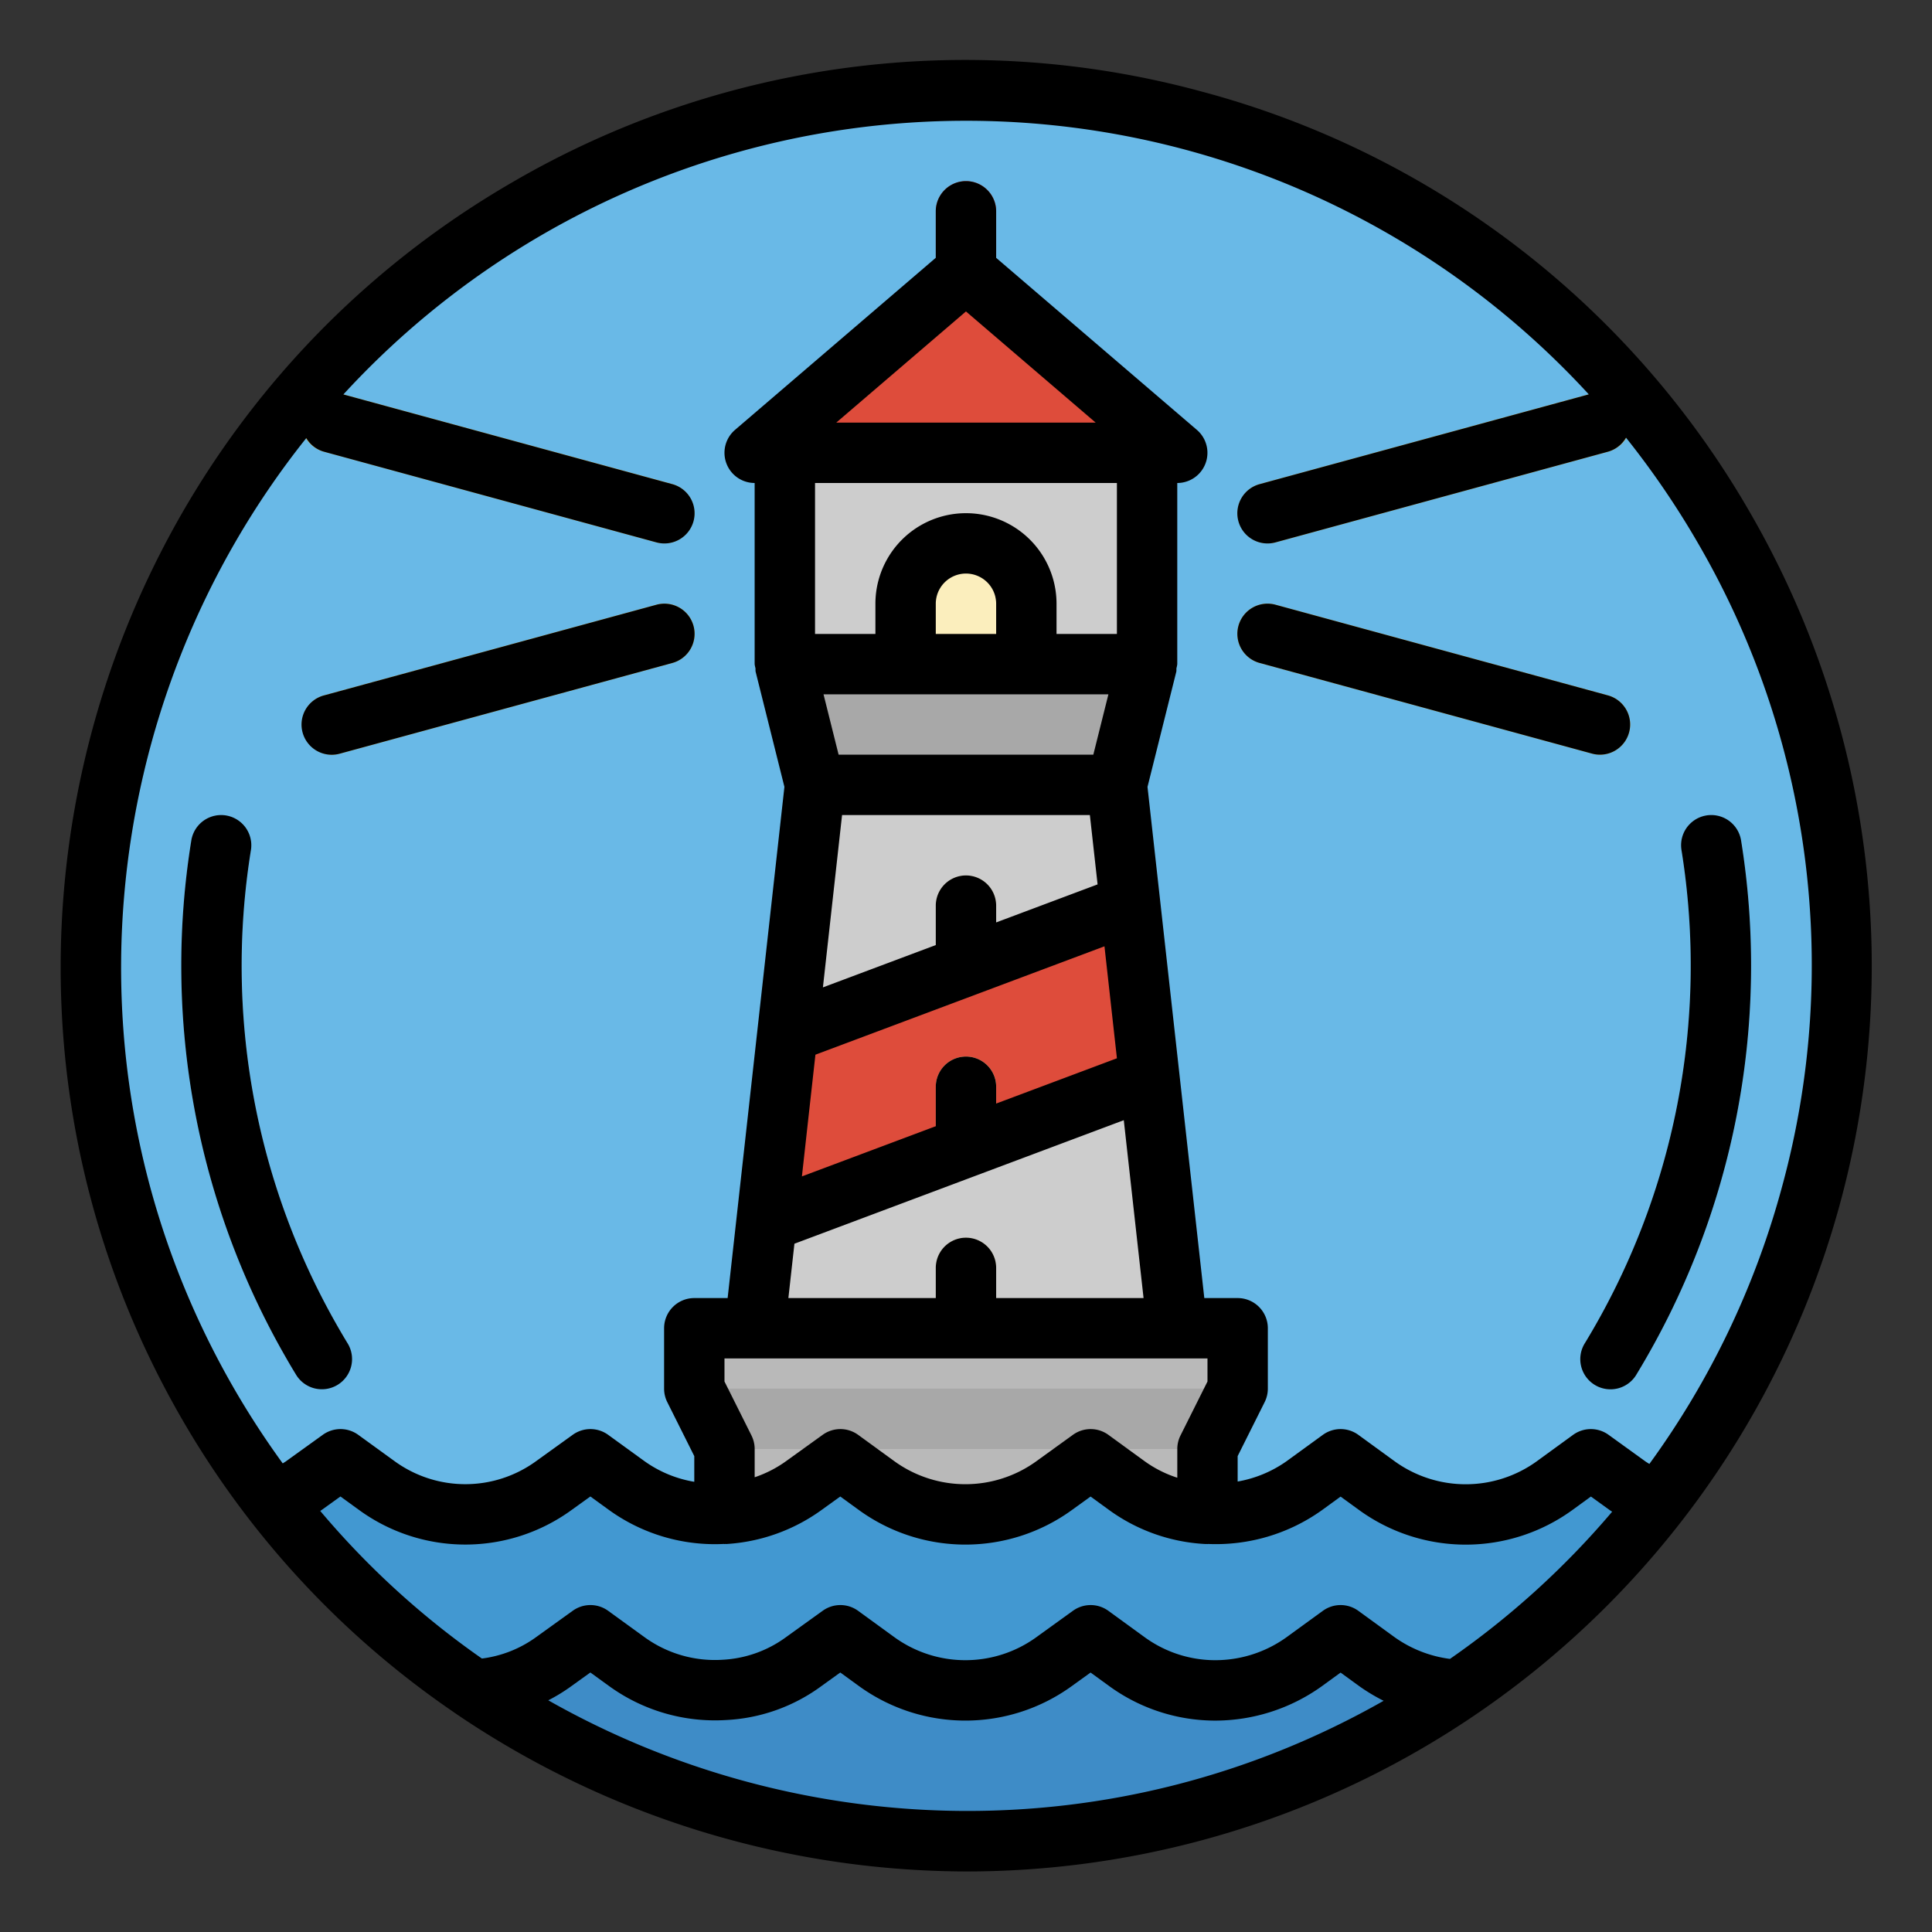 <svg height="512" viewBox="0 0 512 512" width="512" xmlns="http://www.w3.org/2000/svg"><rect x="0" y="0" width="512" height="512" fill="#333333" stroke="none"/><g id="filled_outline" data-name="filled outline"><circle cx="256.037" cy="255.997" fill="#69b9e7" r="232"/><path d="m85.209 368a7.985 7.985 0 0 1 -6.836-3.836q-1.266-2.069-2.477-4.184a208.387 208.387 0 0 1 -25.187-137.27 8 8 0 0 1 15.8 2.571 192.325 192.325 0 0 0 23.254 126.719c.75 1.3 1.5 2.574 2.266 3.836a8 8 0 0 1 -6.82 12.164z" fill="#74cdff"/><path d="m426.905 368a8 8 0 0 1 -6.828-12.153 192.487 192.487 0 0 0 25.539-130.57 8 8 0 1 1 15.8-2.555 208.514 208.514 0 0 1 -27.665 141.43 7.99 7.99 0 0 1 -6.846 3.848z" fill="#74cdff"/><path d="m199.998 351.996v8h112v-8l-16-144.001v-32h8v-56l-8-8h-80l-8 8v56h8v32z" fill="#cdcdcd"/><path d="m203.128 323.822 101.51-38.067-5.12-46.079-90.824 34.059z" fill="#de4c3b"/><path d="m256 328a8 8 0 0 0 -8 8v16h16v-16a8 8 0 0 0 -8-8z" fill="#fbeebd"/><path d="m264 288a8 8 0 0 0 -16 0v16a7.907 7.907 0 0 0 .563 2.79l15.437-5.79z" fill="#fbeebd"/><path d="m264 240a8 8 0 0 0 -16 0v16a7.9 7.9 0 0 0 .563 2.789l15.437-5.789z" fill="#fbeebd"/><g fill="#fdb62f"><path d="m176.006 144a8.024 8.024 0 0 1 -2.11-.285l-88-24a8 8 0 1 1 4.2-15.438l88 24a8 8 0 0 1 -2.09 15.723z"/><path d="m87.99 200a8 8 0 0 1 -2.09-15.723l88-24a8 8 0 1 1 4.2 15.438l-88 24a8.011 8.011 0 0 1 -2.11.285z"/><path d="m335.99 144a8 8 0 0 1 -2.093-15.723l88-24a8 8 0 1 1 4.2 15.438l-88 24a8.013 8.013 0 0 1 -2.107.285z"/><path d="m424.006 200a8.011 8.011 0 0 1 -2.109-.285l-88-24a8 8 0 1 1 4.2-15.438l88 24a8 8 0 0 1 -2.091 15.723z"/></g><path d="m295.998 207.995h-80l-8-32h96z" fill="#a8a8a8"/><path d="m272 176h-32v-16a16 16 0 0 1 16-16 16 16 0 0 1 16 16z" fill="#a8a8a8"/><path d="m252 144.561a15.962 15.962 0 0 0 -12 15.439v16h24v-16a15.962 15.962 0 0 0 -12-15.439z" fill="#fbeebd"/><path d="m312 120-48-41.148v-22.852a8 8 0 0 0 -16 0v22.852l-48 41.148z" fill="#de4c3b"/><path d="m319.998 479.022v-95.026l8-16v-16h-144v16l8 16v94.924z" fill="#b9b9b9"/><path d="m421.607 386.714-9.716 7.03a40 40 0 0 1 -46.906-.01l-9.695-7.02-9.68 7.011a40 40 0 0 1 -46.92 0l-9.69-7.011-9.691 7.016a40 40 0 0 1 -46.915 0l-9.691-7.016-9.664 7a40 40 0 0 1 -46.937-.006l-9.651-6.994-9.664 7a40 40 0 0 1 -46.94-.01l-9.64-6.989-9.64 6.985a39.749 39.749 0 0 1 -7.919 4.334c69.9 90.482 197.628 117.634 299.389 58.882a231.25 231.25 0 0 0 67.363-58.773 39.757 39.757 0 0 1 -8.036-4.373z" fill="#4298d1"/><path d="m372.037 456.916c4.957-2.863 9.716-5.932 14.379-9.1a39.812 39.812 0 0 1 -21.431-7.445l-9.695-7.02-9.68 7.011a40 40 0 0 1 -46.92 0l-9.69-7.007-9.691 7.016a40 40 0 0 1 -46.915 0l-9.691-7.016-9.664 7a40 40 0 0 1 -46.937-.006l-9.651-6.994-9.664 7a39.814 39.814 0 0 1 -21.365 7.442 232.013 232.013 0 0 0 246.615 9.119z" fill="#3e8cc7"/><path d="m327.995 367.996h-143.997l8 16h128l7.997-15.995z" fill="#a8a8a8"/><path d="m318.148 24.18a238.429 238.429 0 0 0 -182.117 23.976c-114.609 66.168-154.015 213.244-87.851 327.844a238.414 238.414 0 0 0 71.979 77.68c.171.158.382.254.566.4a241.563 241.563 0 0 0 135.712 41.876 239.958 239.958 0 0 0 207.438-359.956 238.435 238.435 0 0 0 -145.727-111.82zm-172.848 426.42a45.994 45.994 0 0 0 6.162-3.786l4.992-3.589 4.906 3.558a47.82 47.82 0 0 0 31.063 9.043 46.491 46.491 0 0 0 25.281-9.012l4.984-3.586 5.032 3.661a48.053 48.053 0 0 0 56.234 0l5.063-3.649 5 3.637a47.763 47.763 0 0 0 25.554 9.035c.836.043 1.672.067 2.508.067a48.613 48.613 0 0 0 28.219-9.11l4.976-3.617 5.032 3.66a49 49 0 0 0 6.37 3.816c-70.948 40.328-154.937 37.535-221.376-.128zm238.952-10.974a32.444 32.444 0 0 1 -14.595-5.7l-9.679-7.039a8 8 0 0 0 -9.407 0l-9.633 7a32.355 32.355 0 0 1 -20.515 6.039 31.828 31.828 0 0 1 -17.008-6l-9.68-7.039a8.009 8.009 0 0 0 -9.382-.02l-9.75 7.035a32.081 32.081 0 0 1 -37.508.024l-9.68-7.039a8.011 8.011 0 0 0 -9.375-.028l-9.781 7.035a31.1 31.1 0 0 1 -16.758 5.957 31.738 31.738 0 0 1 -20.734-6.011l-9.6-6.961a8.011 8.011 0 0 0 -9.367-.02l-9.742 7.008a31.057 31.057 0 0 1 -14.345 5.662 222.178 222.178 0 0 1 -42.851-39.119c.116-.084.253-.153.368-.238l4.992-3.59 4.922 3.57a47.86 47.86 0 0 0 56.32.02l4.992-3.59 4.906 3.559a47.963 47.963 0 0 0 30.466 9.021c.059 0 .108.033.167.033s.084-.025.129-.026c.133-.006.262.018.395.011a47.951 47.951 0 0 0 25.187-9.008l4.977-3.582 5.039 3.66a48.066 48.066 0 0 0 56.234 0l5.063-3.652 5 3.64a47.616 47.616 0 0 0 25.476 8.946c.124.007.249-.017.373-.011.045 0 .082.026.127.026s.109-.032.168-.033a48.33 48.33 0 0 0 30.137-8.936l4.976-3.617 5.008 3.641a48.137 48.137 0 0 0 56.336-.024l4.992-3.632 5.078 3.664c.185.132.366.222.55.351a223.049 223.049 0 0 1 -42.989 39.015zm-185.1-59.206-7.156-14.309v-6.111h128v6.113l-7.156 14.309a8 8 0 0 0 -.844 3.578v7.612a30.959 30.959 0 0 1 -8.578-4.319l-9.68-7.043a8.01 8.01 0 0 0 -9.382-.02l-9.75 7.04a32.093 32.093 0 0 1 -37.508.023l-9.68-7.043a8.011 8.011 0 0 0 -9.375-.027l-9.727 7a31.225 31.225 0 0 1 -8.32 4.265v-7.488a8 8 0 0 0 -.848-3.578zm56.84-297.885 34.375 29.465h-68.75zm0 197.465a8 8 0 0 0 -8 8v10.456l-35.476 13.306 1.4-12.656 2.179-19.6 76.6-28.72 3.3 29.671-32 12v-4.457a8 8 0 0 0 -8.003-8zm-37.75-96h75.5l-4 16h-67.5zm45.75-16h-16v-8a8 8 0 0 1 16 0zm32-40v40h-16v-8a24 24 0 0 0 -48 0v8h-16v-40zm-72.836 88h65.672l2.043 18.375-26.879 10.079v-4.454a8 8 0 0 0 -16 0v10.453l-29.911 11.216zm-12.626 113.6 87.285-32.736 5.24 47.136h-39.063v-8a8 8 0 0 0 -16 0v8h-39.062zm261.87-15.623a223.8 223.8 0 0 1 -35.3 73.983c-.358-.239-.706-.425-1.07-.687l-9.758-7.043a8.01 8.01 0 0 0 -9.382.02l-9.649 7.02a32.152 32.152 0 0 1 -37.586.023l-9.679-7.043a8 8 0 0 0 -9.407 0l-9.633 7a31.986 31.986 0 0 1 -12.945 5.371v-6.738l7.156-14.309a8 8 0 0 0 .844-3.578v-15.996a8 8 0 0 0 -8-8h-8.838l-15.053-135.468 7.647-30.591a7.653 7.653 0 0 0 .015-.816 7.573 7.573 0 0 0 .227-1.125v-48a8 8 0 0 0 5.2-14.074l-53.2-45.6v-12.326a8 8 0 0 0 -16 0v12.323l-53.2 45.6a8 8 0 0 0 5.2 14.074v48a7.56 7.56 0 0 0 .227 1.124 7.667 7.667 0 0 0 .015.817l7.648 30.591-15.049 135.471h-8.838a8 8 0 0 0 -8 8v16a8 8 0 0 0 .844 3.578l7.156 14.309v6.806a31.655 31.655 0 0 1 -13.226-5.49l-9.6-6.961a8.011 8.011 0 0 0 -9.367-.019l-9.7 6.98a31.879 31.879 0 0 1 -37.563 0l-9.6-6.961a8.013 8.013 0 0 0 -9.368-.019l-9.768 7.027c-.272.2-.59.371-.873.563a225.486 225.486 0 0 1 -12.888-19.813c-47.385-82.071-36.7-181.942 19.125-251.895a7.956 7.956 0 0 0 4.727 3.614l88 24a8 8 0 1 0 4.2-15.438l-87.091-23.752a224.033 224.033 0 0 1 330.047-.018l-87.159 23.77a8 8 0 1 0 4.2 15.438l88-24a7.983 7.983 0 0 0 4.826-3.73 227.079 227.079 0 0 1 19.102 28.011 222.522 222.522 0 0 1 22.384 169.977z"/><path d="m89.758 352a192.325 192.325 0 0 1 -23.258-126.715 8 8 0 0 0 -15.8-2.57 208.378 208.378 0 0 0 25.191 137.265q1.206 2.116 2.476 4.184a8 8 0 1 0 13.656-8.328c-.765-1.262-1.515-2.531-2.265-3.836z"/><path d="m445.609 225.277a192.484 192.484 0 0 1 -25.539 130.571 8 8 0 1 0 13.672 8.3 208.51 208.51 0 0 0 27.664-141.429 8 8 0 1 0 -15.8 2.554z"/><path d="m173.891 160.281-88 24a8 8 0 1 0 4.2 15.438l88-24a8 8 0 1 0 -4.2-15.438z"/><path d="m424 200a8 8 0 0 0 2.094-15.723l-88-24a8 8 0 1 0 -4.2 15.438l88 24a8.011 8.011 0 0 0 2.106.285z"/></g></svg>